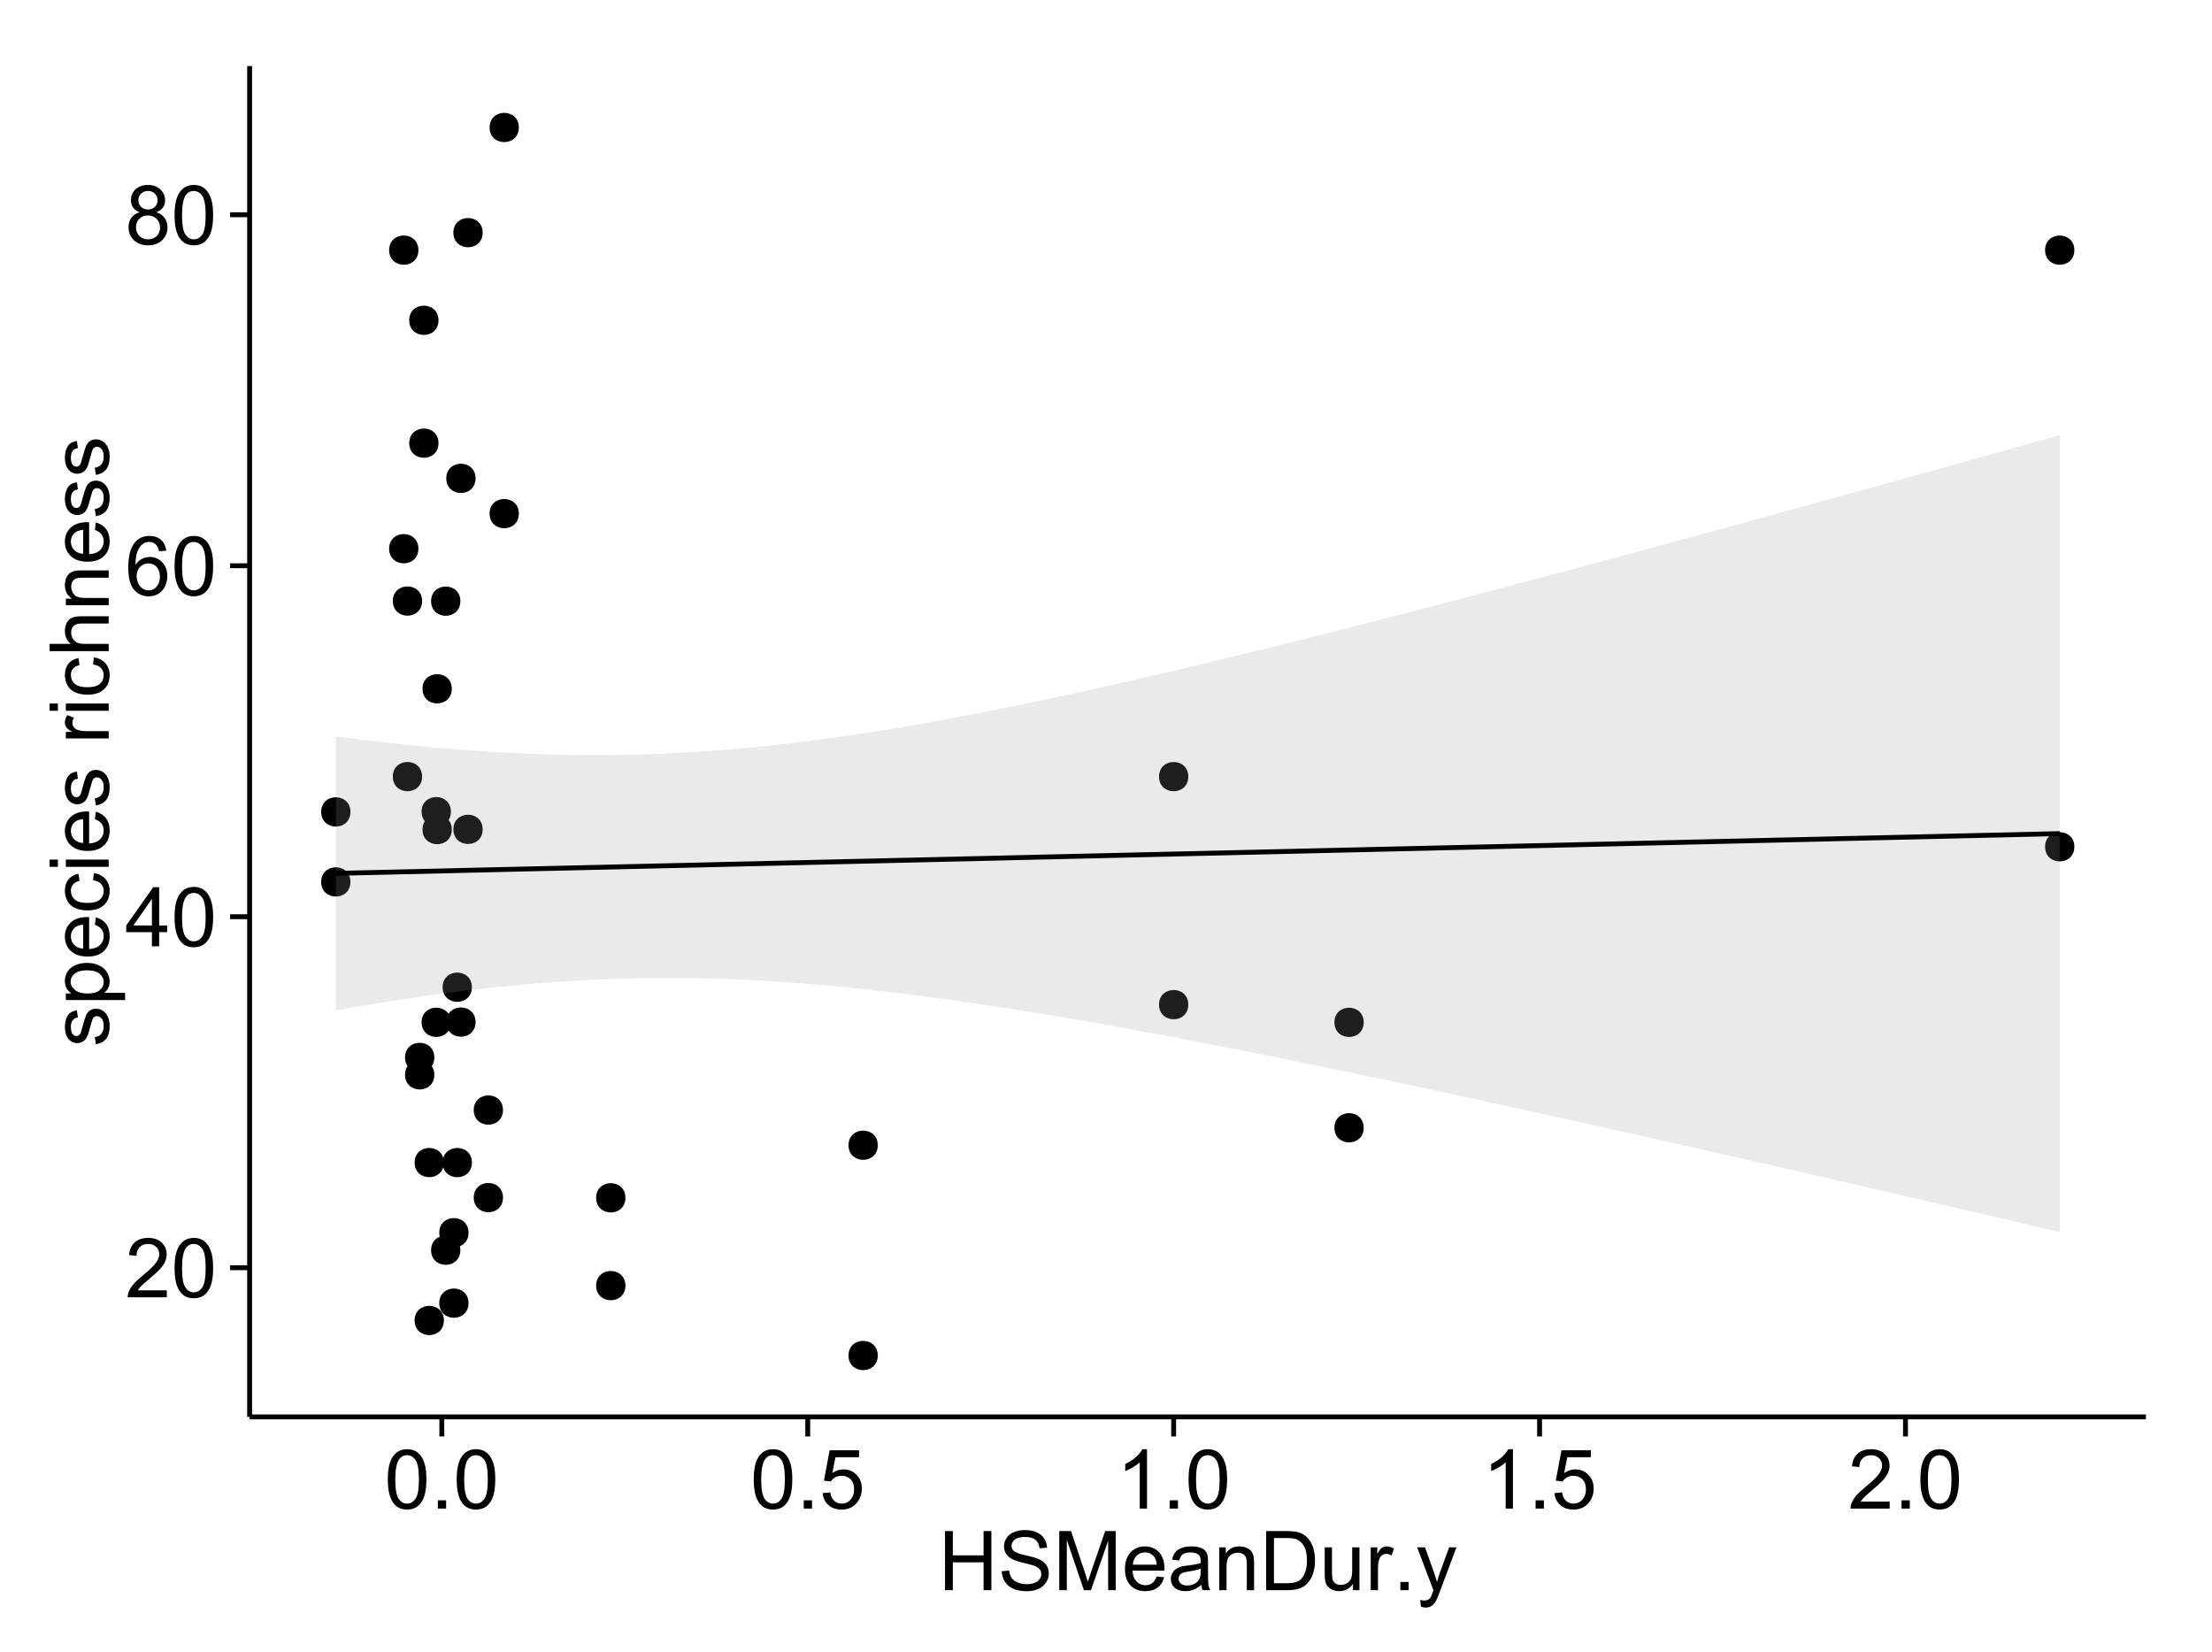 <?xml version="1.0" encoding="UTF-8"?>
<svg xmlns="http://www.w3.org/2000/svg" xmlns:xlink="http://www.w3.org/1999/xlink" width="482pt" height="360pt" viewBox="0 0 482 360" version="1.1">
<defs>
<g>
<symbol overflow="visible" id="glyph0-0">
<path style="stroke:none;" d="M 9.062 -1.52 L 9.062 0 L 0.547 0 C 0.531 -0.379 0.594 -0.742 0.73 -1.098 C 0.945 -1.676 1.293 -2.25 1.77 -2.812 C 2.246 -3.375 2.934 -4.023 3.84 -4.766 C 5.238 -5.906 6.188 -6.816 6.68 -7.492 C 7.172 -8.16 7.418 -8.793 7.418 -9.395 C 7.418 -10.02 7.191 -10.551 6.746 -10.98 C 6.293 -11.41 5.711 -11.625 4.992 -11.629 C 4.23 -11.625 3.621 -11.395 3.164 -10.941 C 2.703 -10.48 2.469 -9.848 2.469 -9.043 L 0.844 -9.211 C 0.953 -10.422 1.371 -11.344 2.102 -11.984 C 2.824 -12.617 3.801 -12.938 5.027 -12.938 C 6.262 -12.938 7.238 -12.594 7.961 -11.91 C 8.68 -11.223 9.039 -10.371 9.043 -9.359 C 9.039 -8.84 8.934 -8.336 8.727 -7.84 C 8.512 -7.34 8.164 -6.812 7.676 -6.266 C 7.188 -5.711 6.375 -4.957 5.238 -4 C 4.285 -3.199 3.676 -2.66 3.41 -2.379 C 3.141 -2.094 2.918 -1.805 2.742 -1.52 Z M 9.062 -1.52 "/>
</symbol>
<symbol overflow="visible" id="glyph0-1">
<path style="stroke:none;" d="M 0.746 -6.355 C 0.742 -7.875 0.898 -9.102 1.215 -10.031 C 1.527 -10.961 1.996 -11.676 2.613 -12.18 C 3.23 -12.684 4.008 -12.938 4.949 -12.938 C 5.637 -12.938 6.242 -12.797 6.766 -12.52 C 7.285 -12.238 7.715 -11.836 8.059 -11.316 C 8.395 -10.789 8.664 -10.152 8.859 -9.398 C 9.051 -8.645 9.145 -7.629 9.148 -6.355 C 9.145 -4.84 8.992 -3.617 8.684 -2.691 C 8.371 -1.762 7.906 -1.047 7.289 -0.539 C 6.672 -0.035 5.891 0.215 4.949 0.219 C 3.703 0.215 2.727 -0.227 2.023 -1.117 C 1.168 -2.188 0.742 -3.934 0.746 -6.355 Z M 2.375 -6.355 C 2.371 -4.234 2.621 -2.824 3.117 -2.129 C 3.609 -1.426 4.219 -1.078 4.949 -1.082 C 5.672 -1.078 6.281 -1.43 6.781 -2.137 C 7.273 -2.836 7.523 -4.242 7.523 -6.355 C 7.523 -8.473 7.273 -9.883 6.781 -10.582 C 6.281 -11.277 5.664 -11.625 4.93 -11.629 C 4.199 -11.625 3.621 -11.316 3.191 -10.703 C 2.645 -9.918 2.371 -8.469 2.375 -6.355 Z M 2.375 -6.355 "/>
</symbol>
<symbol overflow="visible" id="glyph0-2">
<path style="stroke:none;" d="M 5.82 0 L 5.82 -3.086 L 0.227 -3.086 L 0.227 -4.535 L 6.109 -12.883 L 7.398 -12.883 L 7.398 -4.535 L 9.141 -4.535 L 9.141 -3.086 L 7.398 -3.086 L 7.398 0 Z M 5.82 -4.535 L 5.82 -10.344 L 1.785 -4.535 Z M 5.82 -4.535 "/>
</symbol>
<symbol overflow="visible" id="glyph0-3">
<path style="stroke:none;" d="M 8.957 -9.73 L 7.383 -9.605 C 7.242 -10.223 7.043 -10.676 6.785 -10.961 C 6.355 -11.41 5.828 -11.637 5.203 -11.637 C 4.695 -11.637 4.25 -11.496 3.875 -11.215 C 3.375 -10.852 2.984 -10.32 2.695 -9.625 C 2.406 -8.926 2.258 -7.934 2.25 -6.645 C 2.629 -7.223 3.094 -7.652 3.645 -7.938 C 4.195 -8.215 4.773 -8.355 5.379 -8.359 C 6.434 -8.355 7.328 -7.969 8.07 -7.195 C 8.809 -6.418 9.18 -5.414 9.184 -4.184 C 9.18 -3.371 9.008 -2.617 8.66 -1.926 C 8.312 -1.23 7.832 -0.699 7.227 -0.332 C 6.613 0.035 5.922 0.215 5.148 0.219 C 3.828 0.215 2.754 -0.266 1.922 -1.234 C 1.09 -2.199 0.672 -3.797 0.676 -6.031 C 0.672 -8.516 1.133 -10.328 2.055 -11.461 C 2.855 -12.445 3.938 -12.938 5.301 -12.938 C 6.312 -12.938 7.141 -12.652 7.789 -12.086 C 8.434 -11.516 8.824 -10.73 8.957 -9.73 Z M 2.496 -4.176 C 2.496 -3.629 2.609 -3.105 2.844 -2.609 C 3.07 -2.109 3.395 -1.73 3.812 -1.473 C 4.227 -1.207 4.664 -1.078 5.125 -1.082 C 5.789 -1.078 6.363 -1.348 6.844 -1.891 C 7.324 -2.426 7.562 -3.156 7.566 -4.086 C 7.562 -4.973 7.328 -5.676 6.855 -6.191 C 6.379 -6.703 5.781 -6.961 5.062 -6.961 C 4.348 -6.961 3.738 -6.703 3.242 -6.191 C 2.742 -5.676 2.496 -5.004 2.496 -4.176 Z M 2.496 -4.176 "/>
</symbol>
<symbol overflow="visible" id="glyph0-4">
<path style="stroke:none;" d="M 3.18 -6.988 C 2.52 -7.227 2.035 -7.57 1.723 -8.016 C 1.406 -8.461 1.246 -8.992 1.25 -9.617 C 1.246 -10.551 1.582 -11.34 2.258 -11.98 C 2.93 -12.617 3.828 -12.938 4.949 -12.938 C 6.07 -12.938 6.977 -12.609 7.664 -11.957 C 8.348 -11.301 8.688 -10.504 8.691 -9.57 C 8.688 -8.969 8.531 -8.449 8.219 -8.012 C 7.902 -7.566 7.426 -7.227 6.793 -6.988 C 7.582 -6.727 8.184 -6.309 8.598 -5.738 C 9.008 -5.16 9.215 -4.477 9.219 -3.684 C 9.215 -2.578 8.828 -1.652 8.051 -0.906 C 7.27 -0.156 6.242 0.215 4.977 0.219 C 3.699 0.215 2.676 -0.156 1.898 -0.91 C 1.117 -1.66 0.727 -2.602 0.73 -3.727 C 0.727 -4.562 0.938 -5.262 1.367 -5.832 C 1.789 -6.395 2.395 -6.781 3.18 -6.988 Z M 2.867 -9.668 C 2.863 -9.059 3.059 -8.559 3.453 -8.172 C 3.844 -7.785 4.355 -7.594 4.984 -7.594 C 5.59 -7.594 6.09 -7.785 6.48 -8.168 C 6.871 -8.551 7.066 -9.02 7.066 -9.578 C 7.066 -10.156 6.863 -10.645 6.465 -11.043 C 6.059 -11.438 5.559 -11.637 4.965 -11.637 C 4.359 -11.637 3.859 -11.441 3.465 -11.055 C 3.062 -10.668 2.863 -10.207 2.867 -9.668 Z M 2.355 -3.719 C 2.355 -3.262 2.461 -2.824 2.676 -2.406 C 2.887 -1.98 3.203 -1.652 3.629 -1.426 C 4.047 -1.191 4.504 -1.078 4.992 -1.082 C 5.746 -1.078 6.367 -1.32 6.863 -1.809 C 7.352 -2.293 7.598 -2.91 7.602 -3.664 C 7.598 -4.422 7.344 -5.055 6.84 -5.555 C 6.332 -6.051 5.699 -6.297 4.938 -6.301 C 4.191 -6.297 3.574 -6.051 3.09 -5.562 C 2.598 -5.066 2.355 -4.453 2.355 -3.719 Z M 2.355 -3.719 "/>
</symbol>
<symbol overflow="visible" id="glyph0-5">
<path style="stroke:none;" d="M 1.633 0 L 1.633 -1.801 L 3.438 -1.801 L 3.438 0 Z M 1.633 0 "/>
</symbol>
<symbol overflow="visible" id="glyph0-6">
<path style="stroke:none;" d="M 0.746 -3.375 L 2.406 -3.516 C 2.527 -2.707 2.812 -2.098 3.266 -1.691 C 3.711 -1.281 4.254 -1.078 4.887 -1.082 C 5.648 -1.078 6.293 -1.363 6.82 -1.941 C 7.344 -2.512 7.605 -3.273 7.609 -4.227 C 7.605 -5.125 7.352 -5.84 6.848 -6.363 C 6.34 -6.883 5.676 -7.141 4.859 -7.145 C 4.344 -7.141 3.887 -7.027 3.48 -6.797 C 3.07 -6.566 2.746 -6.266 2.516 -5.898 L 1.027 -6.09 L 2.277 -12.711 L 8.684 -12.711 L 8.684 -11.195 L 3.543 -11.195 L 2.848 -7.734 C 3.621 -8.273 4.43 -8.543 5.281 -8.543 C 6.402 -8.543 7.352 -8.152 8.129 -7.371 C 8.898 -6.59 9.285 -5.586 9.289 -4.367 C 9.285 -3.195 8.945 -2.188 8.27 -1.344 C 7.441 -0.301 6.316 0.215 4.887 0.219 C 3.715 0.215 2.758 -0.109 2.016 -0.766 C 1.273 -1.418 0.848 -2.289 0.746 -3.375 Z M 0.746 -3.375 "/>
</symbol>
<symbol overflow="visible" id="glyph0-7">
<path style="stroke:none;" d="M 6.707 0 L 5.125 0 L 5.125 -10.082 C 4.742 -9.715 4.242 -9.352 3.625 -8.988 C 3.004 -8.625 2.449 -8.352 1.961 -8.172 L 1.961 -9.703 C 2.844 -10.117 3.617 -10.621 4.281 -11.215 C 4.941 -11.805 5.41 -12.379 5.688 -12.938 L 6.707 -12.938 Z M 6.707 0 "/>
</symbol>
<symbol overflow="visible" id="glyph0-8">
<path style="stroke:none;" d="M 1.441 0 L 1.441 -12.883 L 3.148 -12.883 L 3.148 -7.594 L 9.844 -7.594 L 9.844 -12.883 L 11.547 -12.883 L 11.547 0 L 9.844 0 L 9.844 -6.074 L 3.148 -6.074 L 3.148 0 Z M 1.441 0 "/>
</symbol>
<symbol overflow="visible" id="glyph0-9">
<path style="stroke:none;" d="M 0.809 -4.141 L 2.418 -4.281 C 2.492 -3.633 2.668 -3.102 2.949 -2.691 C 3.223 -2.277 3.656 -1.945 4.246 -1.691 C 4.828 -1.434 5.488 -1.305 6.223 -1.309 C 6.871 -1.305 7.445 -1.402 7.945 -1.598 C 8.441 -1.789 8.809 -2.055 9.055 -2.395 C 9.297 -2.727 9.422 -3.094 9.422 -3.5 C 9.422 -3.898 9.305 -4.25 9.07 -4.555 C 8.836 -4.852 8.449 -5.105 7.91 -5.316 C 7.562 -5.449 6.797 -5.66 5.613 -5.945 C 4.43 -6.227 3.602 -6.496 3.129 -6.75 C 2.512 -7.07 2.051 -7.469 1.754 -7.949 C 1.449 -8.422 1.301 -8.957 1.301 -9.555 C 1.301 -10.203 1.484 -10.812 1.852 -11.379 C 2.219 -11.941 2.758 -12.367 3.469 -12.664 C 4.18 -12.953 4.969 -13.102 5.836 -13.105 C 6.789 -13.102 7.629 -12.945 8.363 -12.641 C 9.09 -12.328 9.652 -11.879 10.043 -11.285 C 10.434 -10.688 10.645 -10.008 10.68 -9.254 L 9.043 -9.133 C 8.953 -9.941 8.656 -10.555 8.152 -10.977 C 7.641 -11.391 6.895 -11.602 5.906 -11.602 C 4.875 -11.602 4.121 -11.41 3.652 -11.035 C 3.176 -10.652 2.941 -10.199 2.945 -9.668 C 2.941 -9.203 3.109 -8.82 3.445 -8.523 C 3.773 -8.223 4.629 -7.918 6.016 -7.605 C 7.398 -7.293 8.348 -7.02 8.867 -6.785 C 9.613 -6.438 10.168 -5.996 10.527 -5.469 C 10.883 -4.938 11.062 -4.328 11.066 -3.641 C 11.062 -2.949 10.867 -2.305 10.477 -1.699 C 10.082 -1.09 9.516 -0.617 8.781 -0.285 C 8.043 0.051 7.215 0.215 6.301 0.219 C 5.133 0.215 4.156 0.051 3.371 -0.289 C 2.578 -0.625 1.961 -1.137 1.516 -1.824 C 1.066 -2.504 0.832 -3.277 0.809 -4.141 Z M 0.809 -4.141 "/>
</symbol>
<symbol overflow="visible" id="glyph0-10">
<path style="stroke:none;" d="M 1.336 0 L 1.336 -12.883 L 3.902 -12.883 L 6.953 -3.762 C 7.23 -2.91 7.434 -2.273 7.566 -1.855 C 7.711 -2.32 7.941 -3.008 8.254 -3.922 L 11.336 -12.883 L 13.633 -12.883 L 13.633 0 L 11.988 0 L 11.988 -10.785 L 8.242 0 L 6.707 0 L 2.98 -10.969 L 2.98 0 Z M 1.336 0 "/>
</symbol>
<symbol overflow="visible" id="glyph0-11">
<path style="stroke:none;" d="M 7.578 -3.008 L 9.211 -2.805 C 8.953 -1.848 8.473 -1.105 7.777 -0.578 C 7.078 -0.051 6.188 0.211 5.105 0.211 C 3.738 0.211 2.656 -0.207 1.859 -1.051 C 1.055 -1.887 0.656 -3.066 0.66 -4.586 C 0.656 -6.156 1.059 -7.375 1.871 -8.246 C 2.676 -9.109 3.727 -9.543 5.02 -9.547 C 6.266 -9.543 7.285 -9.117 8.078 -8.27 C 8.867 -7.418 9.262 -6.223 9.266 -4.684 C 9.262 -4.586 9.258 -4.445 9.254 -4.262 L 2.293 -4.262 C 2.348 -3.234 2.641 -2.449 3.164 -1.906 C 3.684 -1.359 4.332 -1.09 5.117 -1.09 C 5.691 -1.09 6.188 -1.242 6.598 -1.547 C 7.008 -1.852 7.332 -2.336 7.578 -3.008 Z M 2.383 -5.562 L 7.594 -5.562 C 7.523 -6.344 7.324 -6.934 6.996 -7.328 C 6.492 -7.934 5.836 -8.238 5.035 -8.242 C 4.305 -8.238 3.695 -7.996 3.203 -7.512 C 2.707 -7.027 2.434 -6.375 2.383 -5.562 Z M 2.383 -5.562 "/>
</symbol>
<symbol overflow="visible" id="glyph0-12">
<path style="stroke:none;" d="M 7.277 -1.152 C 6.691 -0.652 6.125 -0.301 5.586 -0.098 C 5.039 0.109 4.457 0.211 3.84 0.211 C 2.812 0.211 2.027 -0.039 1.477 -0.539 C 0.922 -1.039 0.645 -1.68 0.648 -2.461 C 0.645 -2.918 0.75 -3.336 0.961 -3.715 C 1.168 -4.09 1.438 -4.391 1.777 -4.621 C 2.113 -4.848 2.496 -5.02 2.918 -5.141 C 3.227 -5.219 3.695 -5.301 4.324 -5.379 C 5.602 -5.531 6.539 -5.711 7.145 -5.922 C 7.148 -6.137 7.152 -6.273 7.156 -6.336 C 7.152 -6.977 7.004 -7.434 6.707 -7.699 C 6.301 -8.055 5.699 -8.23 4.906 -8.234 C 4.156 -8.23 3.609 -8.102 3.258 -7.844 C 2.902 -7.582 2.637 -7.121 2.469 -6.461 L 0.922 -6.672 C 1.059 -7.332 1.293 -7.867 1.617 -8.273 C 1.938 -8.68 2.402 -8.992 3.016 -9.215 C 3.621 -9.434 4.328 -9.543 5.133 -9.547 C 5.93 -9.543 6.574 -9.449 7.074 -9.266 C 7.566 -9.074 7.934 -8.84 8.172 -8.555 C 8.402 -8.27 8.566 -7.91 8.664 -7.48 C 8.715 -7.207 8.742 -6.719 8.746 -6.02 L 8.746 -3.91 C 8.742 -2.434 8.773 -1.504 8.844 -1.117 C 8.906 -0.727 9.043 -0.355 9.246 0 L 7.594 0 C 7.43 -0.328 7.324 -0.711 7.277 -1.152 Z M 7.145 -4.684 C 6.566 -4.445 5.707 -4.246 4.562 -4.086 C 3.91 -3.988 3.449 -3.883 3.18 -3.77 C 2.91 -3.648 2.703 -3.477 2.555 -3.254 C 2.406 -3.027 2.332 -2.777 2.336 -2.504 C 2.332 -2.078 2.492 -1.727 2.816 -1.449 C 3.133 -1.164 3.602 -1.023 4.219 -1.027 C 4.828 -1.023 5.367 -1.156 5.844 -1.426 C 6.312 -1.691 6.664 -2.059 6.891 -2.523 C 7.059 -2.879 7.141 -3.406 7.145 -4.105 Z M 7.145 -4.684 "/>
</symbol>
<symbol overflow="visible" id="glyph0-13">
<path style="stroke:none;" d="M 1.188 0 L 1.188 -9.336 L 2.609 -9.336 L 2.609 -8.008 C 3.293 -9.031 4.285 -9.543 5.582 -9.547 C 6.141 -9.543 6.656 -9.441 7.133 -9.242 C 7.602 -9.035 7.957 -8.77 8.191 -8.445 C 8.426 -8.113 8.59 -7.727 8.684 -7.277 C 8.742 -6.98 8.77 -6.465 8.773 -5.738 L 8.773 0 L 7.188 0 L 7.188 -5.68 C 7.184 -6.32 7.121 -6.801 7.004 -7.121 C 6.879 -7.438 6.66 -7.695 6.348 -7.887 C 6.031 -8.074 5.664 -8.168 5.246 -8.172 C 4.566 -8.168 3.984 -7.953 3.5 -7.531 C 3.008 -7.102 2.766 -6.293 2.77 -5.098 L 2.77 0 Z M 1.188 0 "/>
</symbol>
<symbol overflow="visible" id="glyph0-14">
<path style="stroke:none;" d="M 1.391 0 L 1.391 -12.883 L 5.828 -12.883 C 6.824 -12.879 7.59 -12.816 8.121 -12.699 C 8.855 -12.527 9.484 -12.223 10.012 -11.777 C 10.688 -11.199 11.195 -10.465 11.535 -9.574 C 11.867 -8.68 12.035 -7.656 12.039 -6.512 C 12.035 -5.531 11.922 -4.664 11.695 -3.91 C 11.469 -3.152 11.176 -2.527 10.816 -2.035 C 10.457 -1.535 10.066 -1.145 9.645 -0.863 C 9.219 -0.574 8.703 -0.359 8.105 -0.219 C 7.504 -0.07 6.816 0 6.039 0 Z M 3.094 -1.52 L 5.844 -1.52 C 6.688 -1.516 7.355 -1.598 7.844 -1.758 C 8.324 -1.914 8.711 -2.137 9 -2.426 C 9.402 -2.828 9.715 -3.371 9.941 -4.055 C 10.164 -4.734 10.277 -5.562 10.281 -6.539 C 10.277 -7.887 10.055 -8.922 9.617 -9.645 C 9.172 -10.367 8.637 -10.852 8.008 -11.102 C 7.547 -11.273 6.812 -11.359 5.801 -11.363 L 3.094 -11.363 Z M 3.094 -1.52 "/>
</symbol>
<symbol overflow="visible" id="glyph0-15">
<path style="stroke:none;" d="M 7.305 0 L 7.305 -1.371 C 6.574 -0.316 5.586 0.211 4.344 0.211 C 3.789 0.211 3.273 0.105 2.797 -0.105 C 2.316 -0.316 1.965 -0.578 1.734 -0.898 C 1.504 -1.215 1.34 -1.609 1.25 -2.074 C 1.18 -2.383 1.148 -2.875 1.152 -3.551 L 1.152 -9.336 L 2.734 -9.336 L 2.734 -4.156 C 2.73 -3.328 2.762 -2.773 2.828 -2.488 C 2.926 -2.07 3.137 -1.742 3.461 -1.508 C 3.781 -1.266 4.18 -1.148 4.656 -1.152 C 5.129 -1.148 5.574 -1.27 5.992 -1.516 C 6.406 -1.758 6.699 -2.09 6.875 -2.508 C 7.047 -2.926 7.137 -3.531 7.137 -4.332 L 7.137 -9.336 L 8.719 -9.336 L 8.719 0 Z M 7.305 0 "/>
</symbol>
<symbol overflow="visible" id="glyph0-16">
<path style="stroke:none;" d="M 1.168 0 L 1.168 -9.336 L 2.594 -9.336 L 2.594 -7.918 C 2.953 -8.578 3.289 -9.016 3.598 -9.23 C 3.906 -9.438 4.242 -9.543 4.613 -9.547 C 5.145 -9.543 5.688 -9.375 6.242 -9.035 L 5.695 -7.566 C 5.309 -7.793 4.922 -7.91 4.535 -7.91 C 4.188 -7.91 3.875 -7.805 3.602 -7.598 C 3.324 -7.387 3.129 -7.098 3.016 -6.734 C 2.836 -6.168 2.746 -5.555 2.75 -4.887 L 2.75 0 Z M 1.168 0 "/>
</symbol>
<symbol overflow="visible" id="glyph0-17">
<path style="stroke:none;" d="M 1.117 3.594 L 0.941 2.109 C 1.285 2.203 1.586 2.25 1.844 2.25 C 2.195 2.25 2.477 2.191 2.691 2.074 C 2.898 1.957 3.07 1.793 3.207 1.582 C 3.305 1.422 3.469 1.027 3.691 0.406 C 3.719 0.312 3.766 0.184 3.832 0.016 L 0.289 -9.336 L 1.996 -9.336 L 3.938 -3.93 C 4.188 -3.238 4.41 -2.516 4.613 -1.766 C 4.793 -2.488 5.012 -3.199 5.266 -3.895 L 7.258 -9.336 L 8.844 -9.336 L 5.289 0.156 C 4.906 1.18 4.609 1.887 4.402 2.277 C 4.117 2.797 3.797 3.18 3.434 3.422 C 3.07 3.664 2.637 3.785 2.137 3.789 C 1.828 3.785 1.488 3.719 1.117 3.594 Z M 1.117 3.594 "/>
</symbol>
<symbol overflow="visible" id="glyph1-0">
<path style="stroke:none;" d="M -2.785 -0.555 L -3.031 -2.117 C -2.402 -2.203 -1.922 -2.449 -1.59 -2.852 C -1.254 -3.25 -1.09 -3.812 -1.09 -4.535 C -1.09 -5.262 -1.234 -5.801 -1.531 -6.152 C -1.824 -6.504 -2.172 -6.68 -2.574 -6.68 C -2.926 -6.68 -3.207 -6.523 -3.418 -6.215 C -3.555 -5.996 -3.734 -5.457 -3.953 -4.598 C -4.246 -3.434 -4.5 -2.629 -4.715 -2.184 C -4.926 -1.734 -5.223 -1.395 -5.602 -1.164 C -5.98 -0.93 -6.398 -0.812 -6.855 -0.816 C -7.27 -0.812 -7.652 -0.91 -8.012 -1.102 C -8.363 -1.293 -8.66 -1.551 -8.895 -1.883 C -9.074 -2.125 -9.227 -2.461 -9.355 -2.887 C -9.48 -3.309 -9.543 -3.766 -9.547 -4.254 C -9.543 -4.984 -9.438 -5.625 -9.23 -6.184 C -9.016 -6.734 -8.73 -7.145 -8.371 -7.41 C -8.008 -7.672 -7.527 -7.852 -6.926 -7.953 L -6.715 -6.406 C -7.195 -6.332 -7.57 -6.129 -7.84 -5.797 C -8.105 -5.457 -8.238 -4.98 -8.242 -4.367 C -8.238 -3.637 -8.117 -3.121 -7.883 -2.812 C -7.641 -2.5 -7.359 -2.344 -7.039 -2.348 C -6.832 -2.344 -6.648 -2.406 -6.484 -2.539 C -6.312 -2.664 -6.172 -2.867 -6.062 -3.148 C -6.004 -3.301 -5.871 -3.766 -5.66 -4.543 C -5.359 -5.66 -5.113 -6.441 -4.926 -6.887 C -4.734 -7.324 -4.457 -7.672 -4.094 -7.926 C -3.73 -8.176 -3.281 -8.301 -2.742 -8.305 C -2.211 -8.301 -1.711 -8.148 -1.25 -7.844 C -0.781 -7.535 -0.422 -7.09 -0.172 -6.512 C 0.086 -5.926 0.211 -5.27 0.211 -4.543 C 0.211 -3.328 -0.039 -2.406 -0.543 -1.77 C -1.047 -1.133 -1.793 -0.727 -2.785 -0.555 Z M -2.785 -0.555 "/>
</symbol>
<symbol overflow="visible" id="glyph1-1">
<path style="stroke:none;" d="M 3.578 -1.188 L -9.336 -1.188 L -9.336 -2.629 L -8.121 -2.629 C -8.594 -2.965 -8.949 -3.348 -9.188 -3.777 C -9.426 -4.203 -9.543 -4.723 -9.547 -5.336 C -9.543 -6.129 -9.34 -6.832 -8.93 -7.445 C -8.516 -8.051 -7.934 -8.512 -7.191 -8.824 C -6.441 -9.133 -5.625 -9.285 -4.738 -9.289 C -3.781 -9.285 -2.922 -9.113 -2.156 -8.773 C -1.391 -8.43 -0.805 -7.934 -0.398 -7.281 C 0.008 -6.625 0.211 -5.938 0.211 -5.219 C 0.211 -4.691 0.102 -4.219 -0.121 -3.801 C -0.344 -3.379 -0.625 -3.035 -0.965 -2.77 L 3.578 -2.77 Z M -4.613 -2.621 C -3.41 -2.613 -2.523 -2.855 -1.949 -3.348 C -1.375 -3.832 -1.09 -4.422 -1.09 -5.117 C -1.09 -5.816 -1.387 -6.418 -1.98 -6.922 C -2.574 -7.418 -3.496 -7.668 -4.746 -7.672 C -5.934 -7.668 -6.824 -7.426 -7.418 -6.938 C -8.008 -6.449 -8.301 -5.863 -8.305 -5.188 C -8.301 -4.508 -7.988 -3.914 -7.359 -3.398 C -6.727 -2.879 -5.809 -2.617 -4.613 -2.621 Z M -4.613 -2.621 "/>
</symbol>
<symbol overflow="visible" id="glyph1-2">
<path style="stroke:none;" d="M -3.004 -7.578 L -2.805 -9.211 C -1.848 -8.953 -1.105 -8.473 -0.578 -7.777 C -0.051 -7.078 0.211 -6.188 0.211 -5.105 C 0.211 -3.738 -0.207 -2.656 -1.051 -1.859 C -1.887 -1.055 -3.066 -0.656 -4.586 -0.66 C -6.156 -0.656 -7.375 -1.059 -8.246 -1.871 C -9.109 -2.676 -9.543 -3.727 -9.547 -5.02 C -9.543 -6.266 -9.117 -7.285 -8.27 -8.078 C -7.418 -8.867 -6.223 -9.262 -4.684 -9.266 C -4.586 -9.262 -4.445 -9.258 -4.262 -9.254 L -4.262 -2.293 C -3.234 -2.348 -2.449 -2.641 -1.906 -3.164 C -1.359 -3.684 -1.09 -4.332 -1.09 -5.117 C -1.09 -5.691 -1.242 -6.188 -1.547 -6.598 C -1.852 -7.008 -2.336 -7.332 -3.004 -7.578 Z M -5.562 -2.383 L -5.562 -7.594 C -6.344 -7.523 -6.934 -7.324 -7.328 -6.996 C -7.934 -6.492 -8.238 -5.836 -8.242 -5.035 C -8.238 -4.305 -7.996 -3.695 -7.512 -3.203 C -7.027 -2.707 -6.375 -2.434 -5.562 -2.383 Z M -5.562 -2.383 "/>
</symbol>
<symbol overflow="visible" id="glyph1-3">
<path style="stroke:none;" d="M -3.418 -7.277 L -3.215 -8.832 C -2.141 -8.66 -1.301 -8.227 -0.699 -7.527 C -0.09 -6.824 0.211 -5.965 0.211 -4.949 C 0.211 -3.668 -0.203 -2.641 -1.039 -1.867 C -1.871 -1.09 -3.07 -0.703 -4.633 -0.703 C -5.637 -0.703 -6.52 -0.867 -7.277 -1.203 C -8.031 -1.535 -8.598 -2.047 -8.977 -2.73 C -9.355 -3.41 -9.543 -4.152 -9.547 -4.957 C -9.543 -5.969 -9.289 -6.797 -8.777 -7.441 C -8.262 -8.086 -7.531 -8.5 -6.59 -8.684 L -6.355 -7.145 C -6.98 -6.996 -7.453 -6.738 -7.77 -6.367 C -8.082 -5.992 -8.238 -5.543 -8.242 -5.02 C -8.238 -4.219 -7.953 -3.57 -7.387 -3.074 C -6.812 -2.574 -5.91 -2.324 -4.676 -2.328 C -3.422 -2.324 -2.508 -2.566 -1.941 -3.047 C -1.371 -3.527 -1.09 -4.152 -1.09 -4.93 C -1.09 -5.547 -1.277 -6.066 -1.66 -6.484 C -2.035 -6.898 -2.621 -7.164 -3.418 -7.277 Z M -3.418 -7.277 "/>
</symbol>
<symbol overflow="visible" id="glyph1-4">
<path style="stroke:none;" d="M -11.066 -1.195 L -12.883 -1.195 L -12.883 -2.777 L -11.066 -2.777 Z M 0 -1.195 L -9.336 -1.195 L -9.336 -2.777 L 0 -2.777 Z M 0 -1.195 "/>
</symbol>
<symbol overflow="visible" id="glyph1-5">
<path style="stroke:none;" d=""/>
</symbol>
<symbol overflow="visible" id="glyph1-6">
<path style="stroke:none;" d="M 0 -1.168 L -9.336 -1.168 L -9.336 -2.594 L -7.918 -2.594 C -8.578 -2.953 -9.016 -3.289 -9.23 -3.598 C -9.438 -3.906 -9.543 -4.242 -9.547 -4.613 C -9.543 -5.145 -9.375 -5.688 -9.035 -6.242 L -7.566 -5.695 C -7.793 -5.309 -7.91 -4.922 -7.91 -4.535 C -7.91 -4.188 -7.805 -3.875 -7.598 -3.602 C -7.387 -3.324 -7.098 -3.129 -6.734 -3.016 C -6.168 -2.836 -5.555 -2.746 -4.887 -2.75 L 0 -2.75 Z M 0 -1.168 "/>
</symbol>
<symbol overflow="visible" id="glyph1-7">
<path style="stroke:none;" d="M 0 -1.188 L -12.883 -1.188 L -12.883 -2.77 L -8.262 -2.77 C -9.117 -3.504 -9.543 -4.434 -9.547 -5.562 C -9.543 -6.25 -9.406 -6.852 -9.137 -7.363 C -8.859 -7.871 -8.484 -8.234 -8.004 -8.457 C -7.523 -8.676 -6.824 -8.789 -5.914 -8.789 L 0 -8.789 L 0 -7.207 L -5.914 -7.207 C -6.703 -7.207 -7.281 -7.035 -7.641 -6.691 C -8 -6.348 -8.18 -5.863 -8.184 -5.238 C -8.18 -4.77 -8.059 -4.328 -7.816 -3.914 C -7.574 -3.5 -7.242 -3.203 -6.828 -3.031 C -6.406 -2.852 -5.832 -2.766 -5.105 -2.77 L 0 -2.77 Z M 0 -1.188 "/>
</symbol>
<symbol overflow="visible" id="glyph1-8">
<path style="stroke:none;" d="M 0 -1.188 L -9.336 -1.188 L -9.336 -2.609 L -8.008 -2.609 C -9.031 -3.293 -9.543 -4.285 -9.547 -5.582 C -9.543 -6.141 -9.441 -6.656 -9.242 -7.133 C -9.035 -7.602 -8.77 -7.957 -8.445 -8.191 C -8.113 -8.426 -7.727 -8.59 -7.277 -8.684 C -6.98 -8.742 -6.465 -8.77 -5.738 -8.773 L 0 -8.773 L 0 -7.188 L -5.68 -7.188 C -6.32 -7.184 -6.801 -7.121 -7.121 -7.004 C -7.438 -6.879 -7.695 -6.66 -7.887 -6.348 C -8.074 -6.031 -8.168 -5.664 -8.172 -5.246 C -8.168 -4.57 -7.953 -3.992 -7.531 -3.504 C -7.102 -3.012 -6.293 -2.766 -5.098 -2.77 L 0 -2.77 Z M 0 -1.188 "/>
</symbol>
</g>
<clipPath id="clip1">
  <path d="M 54.395 14.398 L 468.602 14.398 L 468.602 309.734 L 54.395 309.734 Z M 54.395 14.398 "/>
</clipPath>
</defs>
<g id="surface1036">
<rect x="0" y="0" width="482" height="360" style="fill:rgb(100%,100%,100%);fill-opacity:1;stroke:none;"/>
<rect x="0" y="0" width="482" height="360" style="fill:rgb(100%,100%,100%);fill-opacity:1;stroke:none;"/>
<path style="fill:none;stroke-width:1.063;stroke-linecap:round;stroke-linejoin:round;stroke:rgb(100%,100%,100%);stroke-opacity:1;stroke-miterlimit:10;" d="M 0 360 L 482 360 L 482 0 L 0 0 Z M 0 360 "/>
<g clip-path="url(#clip1)" clip-rule="nonzero">
<path style=" stroke:none;fill-rule:nonzero;fill:rgb(100%,100%,100%);fill-opacity:1;" d="M 54.395 308.734 L 467.602 308.734 L 467.602 14.398 L 54.395 14.398 Z M 54.395 308.734 "/>
<path style=" stroke:none;fill-rule:nonzero;fill:rgb(0%,0%,0%);fill-opacity:1;" d="M 104.109 180.711 C 104.109 183.547 99.855 183.547 99.855 180.711 C 99.855 177.875 104.109 177.875 104.109 180.711 "/>
<path style=" stroke:none;fill-rule:nonzero;fill:rgb(0%,0%,0%);fill-opacity:1;" d="M 257.867 218.902 C 257.867 221.734 253.617 221.734 253.617 218.902 C 253.617 216.066 257.867 216.066 257.867 218.902 "/>
<path style=" stroke:none;fill-rule:nonzero;fill:rgb(0%,0%,0%);fill-opacity:1;" d="M 99.25 272.406 C 99.25 275.242 95 275.242 95 272.406 C 95 269.574 99.25 269.574 99.25 272.406 "/>
<path style=" stroke:none;fill-rule:nonzero;fill:rgb(0%,0%,0%);fill-opacity:1;" d="M 257.867 169.219 C 257.867 172.055 253.617 172.055 253.617 169.219 C 253.617 166.387 257.867 166.387 257.867 169.219 "/>
<path style=" stroke:none;fill-rule:nonzero;fill:rgb(0%,0%,0%);fill-opacity:1;" d="M 90.109 119.559 C 90.109 122.391 85.855 122.391 85.855 119.559 C 85.855 116.723 90.109 116.723 90.109 119.559 "/>
<path style=" stroke:none;fill-rule:nonzero;fill:rgb(0%,0%,0%);fill-opacity:1;" d="M 450.945 184.508 C 450.945 187.344 446.691 187.344 446.691 184.508 C 446.691 181.672 450.945 181.672 450.945 184.508 "/>
<path style=" stroke:none;fill-rule:nonzero;fill:rgb(0%,0%,0%);fill-opacity:1;" d="M 450.945 54.504 C 450.945 57.34 446.691 57.34 446.691 54.504 C 446.691 51.672 450.945 51.672 450.945 54.504 "/>
<path style=" stroke:none;fill-rule:nonzero;fill:rgb(0%,0%,0%);fill-opacity:1;" d="M 102.562 104.23 C 102.562 107.062 98.312 107.062 98.312 104.23 C 98.312 101.395 102.562 101.395 102.562 104.23 "/>
<path style=" stroke:none;fill-rule:nonzero;fill:rgb(0%,0%,0%);fill-opacity:1;" d="M 102.562 222.703 C 102.562 225.535 98.312 225.535 98.312 222.703 C 98.312 219.867 102.562 219.867 102.562 222.703 "/>
<path style=" stroke:none;fill-rule:nonzero;fill:rgb(0%,0%,0%);fill-opacity:1;" d="M 93.578 230.406 C 93.578 233.238 89.324 233.238 89.324 230.406 C 89.324 227.57 93.578 227.57 93.578 230.406 "/>
<path style=" stroke:none;fill-rule:nonzero;fill:rgb(0%,0%,0%);fill-opacity:1;" d="M 90.914 130.961 C 90.914 133.797 86.664 133.797 86.664 130.961 C 86.664 128.125 90.914 128.125 90.914 130.961 "/>
<path style=" stroke:none;fill-rule:nonzero;fill:rgb(0%,0%,0%);fill-opacity:1;" d="M 90.914 169.219 C 90.914 172.055 86.664 172.055 86.664 169.219 C 86.664 166.383 90.914 166.383 90.914 169.219 "/>
<path style=" stroke:none;fill-rule:nonzero;fill:rgb(0%,0%,0%);fill-opacity:1;" d="M 97.383 180.758 C 97.383 183.59 93.133 183.59 93.133 180.758 C 93.133 177.922 97.383 177.922 97.383 180.758 "/>
<path style=" stroke:none;fill-rule:nonzero;fill:rgb(0%,0%,0%);fill-opacity:1;" d="M 94.488 96.562 C 94.488 99.398 90.238 99.398 90.238 96.562 C 90.238 93.73 94.488 93.73 94.488 96.562 "/>
<path style=" stroke:none;fill-rule:nonzero;fill:rgb(0%,0%,0%);fill-opacity:1;" d="M 94.488 69.789 C 94.488 72.625 90.238 72.625 90.238 69.789 C 90.238 66.957 94.488 66.957 94.488 69.789 "/>
<path style=" stroke:none;fill-rule:nonzero;fill:rgb(0%,0%,0%);fill-opacity:1;" d="M 296.09 222.762 C 296.09 225.598 291.836 225.598 291.836 222.762 C 291.836 219.926 296.09 219.926 296.09 222.762 "/>
<path style=" stroke:none;fill-rule:nonzero;fill:rgb(0%,0%,0%);fill-opacity:1;" d="M 296.09 245.734 C 296.09 248.57 291.836 248.57 291.836 245.734 C 291.836 242.898 296.09 242.898 296.09 245.734 "/>
<path style=" stroke:none;fill-rule:nonzero;fill:rgb(0%,0%,0%);fill-opacity:1;" d="M 90.109 54.504 C 90.109 57.336 85.855 57.336 85.855 54.504 C 85.855 51.668 90.109 51.668 90.109 54.504 "/>
<path style=" stroke:none;fill-rule:nonzero;fill:rgb(0%,0%,0%);fill-opacity:1;" d="M 97.383 150.082 C 97.383 152.918 93.133 152.918 93.133 150.082 C 93.133 147.25 97.383 147.25 97.383 150.082 "/>
<path style=" stroke:none;fill-rule:nonzero;fill:rgb(0%,0%,0%);fill-opacity:1;" d="M 93.578 234.195 C 93.578 237.031 89.324 237.031 89.324 234.195 C 89.324 231.363 93.578 231.363 93.578 234.195 "/>
<path style=" stroke:none;fill-rule:nonzero;fill:rgb(0%,0%,0%);fill-opacity:1;" d="M 99.25 130.988 C 99.25 133.824 95 133.824 95 130.988 C 95 128.152 99.25 128.152 99.25 130.988 "/>
<path style=" stroke:none;fill-rule:nonzero;fill:rgb(0%,0%,0%);fill-opacity:1;" d="M 104.109 50.691 C 104.109 53.523 99.855 53.523 99.855 50.691 C 99.855 47.855 104.109 47.855 104.109 50.691 "/>
<path style=" stroke:none;fill-rule:nonzero;fill:rgb(0%,0%,0%);fill-opacity:1;" d="M 190.203 249.531 C 190.203 252.363 185.953 252.363 185.953 249.531 C 185.953 246.695 190.203 246.695 190.203 249.531 "/>
<path style=" stroke:none;fill-rule:nonzero;fill:rgb(0%,0%,0%);fill-opacity:1;" d="M 190.203 295.355 C 190.203 298.191 185.953 298.191 185.953 295.355 C 185.953 292.523 190.203 292.523 190.203 295.355 "/>
<path style=" stroke:none;fill-rule:nonzero;fill:rgb(0%,0%,0%);fill-opacity:1;" d="M 111.996 27.777 C 111.996 30.613 107.746 30.613 107.746 27.777 C 107.746 24.945 111.996 24.945 111.996 27.777 "/>
<path style=" stroke:none;fill-rule:nonzero;fill:rgb(0%,0%,0%);fill-opacity:1;" d="M 111.996 111.914 C 111.996 114.75 107.746 114.75 107.746 111.914 C 107.746 109.078 111.996 109.078 111.996 111.914 "/>
<path style=" stroke:none;fill-rule:nonzero;fill:rgb(0%,0%,0%);fill-opacity:1;" d="M 108.543 241.871 C 108.543 244.703 104.293 244.703 104.293 241.871 C 104.293 239.035 108.543 239.035 108.543 241.871 "/>
<path style=" stroke:none;fill-rule:nonzero;fill:rgb(0%,0%,0%);fill-opacity:1;" d="M 108.543 260.949 C 108.543 263.781 104.293 263.781 104.293 260.949 C 104.293 258.113 108.543 258.113 108.543 260.949 "/>
<path style=" stroke:none;fill-rule:nonzero;fill:rgb(0%,0%,0%);fill-opacity:1;" d="M 101.766 215.105 C 101.766 217.941 97.512 217.941 97.512 215.105 C 97.512 212.273 101.766 212.273 101.766 215.105 "/>
<path style=" stroke:none;fill-rule:nonzero;fill:rgb(0%,0%,0%);fill-opacity:1;" d="M 101.766 253.32 C 101.766 256.156 97.512 256.156 97.512 253.32 C 97.512 250.484 101.766 250.484 101.766 253.32 "/>
<path style=" stroke:none;fill-rule:nonzero;fill:rgb(0%,0%,0%);fill-opacity:1;" d="M 97.188 176.855 C 97.188 179.691 92.934 179.691 92.934 176.855 C 92.934 174.02 97.188 174.02 97.188 176.855 "/>
<path style=" stroke:none;fill-rule:nonzero;fill:rgb(0%,0%,0%);fill-opacity:1;" d="M 97.188 222.75 C 97.188 225.582 92.934 225.582 92.934 222.75 C 92.934 219.914 97.188 219.914 97.188 222.75 "/>
<path style=" stroke:none;fill-rule:nonzero;fill:rgb(0%,0%,0%);fill-opacity:1;" d="M 95.656 253.316 C 95.656 256.152 91.406 256.152 91.406 253.316 C 91.406 250.48 95.656 250.48 95.656 253.316 "/>
<path style=" stroke:none;fill-rule:nonzero;fill:rgb(0%,0%,0%);fill-opacity:1;" d="M 95.656 287.719 C 95.656 290.555 91.406 290.555 91.406 287.719 C 91.406 284.883 95.656 284.883 95.656 287.719 "/>
<path style=" stroke:none;fill-rule:nonzero;fill:rgb(0%,0%,0%);fill-opacity:1;" d="M 75.301 176.906 C 75.301 179.742 71.051 179.742 71.051 176.906 C 71.051 174.074 75.301 174.074 75.301 176.906 "/>
<path style=" stroke:none;fill-rule:nonzero;fill:rgb(0%,0%,0%);fill-opacity:1;" d="M 75.301 192.164 C 75.301 194.996 71.051 194.996 71.051 192.164 C 71.051 189.328 75.301 189.328 75.301 192.164 "/>
<path style=" stroke:none;fill-rule:nonzero;fill:rgb(0%,0%,0%);fill-opacity:1;" d="M 135.219 260.992 C 135.219 263.828 130.965 263.828 130.965 260.992 C 130.965 258.156 135.219 258.156 135.219 260.992 "/>
<path style=" stroke:none;fill-rule:nonzero;fill:rgb(0%,0%,0%);fill-opacity:1;" d="M 135.219 280.129 C 135.219 282.961 130.965 282.961 130.965 280.129 C 130.965 277.293 135.219 277.293 135.219 280.129 "/>
<path style=" stroke:none;fill-rule:nonzero;fill:rgb(0%,0%,0%);fill-opacity:1;" d="M 101.027 268.598 C 101.027 271.434 96.777 271.434 96.777 268.598 C 96.777 265.762 101.027 265.762 101.027 268.598 "/>
<path style=" stroke:none;fill-rule:nonzero;fill:rgb(0%,0%,0%);fill-opacity:1;" d="M 101.027 283.945 C 101.027 286.777 96.777 286.777 96.777 283.945 C 96.777 281.109 101.027 281.109 101.027 283.945 "/>
<path style=" stroke:none;fill-rule:nonzero;fill:rgb(0%,0%,0%);fill-opacity:1;" d="M 105.172 180.711 C 105.172 184.965 98.793 184.965 98.793 180.711 C 98.793 176.461 105.172 176.461 105.172 180.711 "/>
<path style=" stroke:none;fill-rule:nonzero;fill:rgb(0%,0%,0%);fill-opacity:1;" d="M 258.934 218.902 C 258.934 223.152 252.555 223.152 252.555 218.902 C 252.555 214.648 258.934 214.648 258.934 218.902 "/>
<path style=" stroke:none;fill-rule:nonzero;fill:rgb(0%,0%,0%);fill-opacity:1;" d="M 100.312 272.406 C 100.312 276.66 93.938 276.66 93.938 272.406 C 93.938 268.156 100.312 268.156 100.312 272.406 "/>
<path style=" stroke:none;fill-rule:nonzero;fill:rgb(0%,0%,0%);fill-opacity:1;" d="M 258.934 169.219 C 258.934 173.473 252.555 173.473 252.555 169.219 C 252.555 164.969 258.934 164.969 258.934 169.219 "/>
<path style=" stroke:none;fill-rule:nonzero;fill:rgb(0%,0%,0%);fill-opacity:1;" d="M 91.172 119.559 C 91.172 123.809 84.793 123.809 84.793 119.559 C 84.793 115.305 91.172 115.305 91.172 119.559 "/>
<path style=" stroke:none;fill-rule:nonzero;fill:rgb(0%,0%,0%);fill-opacity:1;" d="M 452.008 184.508 C 452.008 188.762 445.629 188.762 445.629 184.508 C 445.629 180.258 452.008 180.258 452.008 184.508 "/>
<path style=" stroke:none;fill-rule:nonzero;fill:rgb(0%,0%,0%);fill-opacity:1;" d="M 452.008 54.504 C 452.008 58.758 445.629 58.758 445.629 54.504 C 445.629 50.254 452.008 50.254 452.008 54.504 "/>
<path style=" stroke:none;fill-rule:nonzero;fill:rgb(0%,0%,0%);fill-opacity:1;" d="M 103.625 104.23 C 103.625 108.48 97.246 108.48 97.246 104.23 C 97.246 99.977 103.625 99.977 103.625 104.23 "/>
<path style=" stroke:none;fill-rule:nonzero;fill:rgb(0%,0%,0%);fill-opacity:1;" d="M 103.625 222.703 C 103.625 226.953 97.246 226.953 97.246 222.703 C 97.246 218.449 103.625 218.449 103.625 222.703 "/>
<path style=" stroke:none;fill-rule:nonzero;fill:rgb(0%,0%,0%);fill-opacity:1;" d="M 94.641 230.406 C 94.641 234.656 88.262 234.656 88.262 230.406 C 88.262 226.152 94.641 226.152 94.641 230.406 "/>
<path style=" stroke:none;fill-rule:nonzero;fill:rgb(0%,0%,0%);fill-opacity:1;" d="M 91.977 130.961 C 91.977 135.215 85.598 135.215 85.598 130.961 C 85.598 126.711 91.977 126.711 91.977 130.961 "/>
<path style=" stroke:none;fill-rule:nonzero;fill:rgb(0%,0%,0%);fill-opacity:1;" d="M 91.977 169.219 C 91.977 173.469 85.598 173.469 85.598 169.219 C 85.598 164.965 91.977 164.965 91.977 169.219 "/>
<path style=" stroke:none;fill-rule:nonzero;fill:rgb(0%,0%,0%);fill-opacity:1;" d="M 98.445 180.758 C 98.445 185.008 92.066 185.008 92.066 180.758 C 92.066 176.504 98.445 176.504 98.445 180.758 "/>
<path style=" stroke:none;fill-rule:nonzero;fill:rgb(0%,0%,0%);fill-opacity:1;" d="M 95.551 96.562 C 95.551 100.816 89.172 100.816 89.172 96.562 C 89.172 92.312 95.551 92.312 95.551 96.562 "/>
<path style=" stroke:none;fill-rule:nonzero;fill:rgb(0%,0%,0%);fill-opacity:1;" d="M 95.551 69.789 C 95.551 74.043 89.172 74.043 89.172 69.789 C 89.172 65.539 95.551 65.539 95.551 69.789 "/>
<path style=" stroke:none;fill-rule:nonzero;fill:rgb(0%,0%,0%);fill-opacity:1;" d="M 297.152 222.762 C 297.152 227.012 290.773 227.012 290.773 222.762 C 290.773 218.508 297.152 218.508 297.152 222.762 "/>
<path style=" stroke:none;fill-rule:nonzero;fill:rgb(0%,0%,0%);fill-opacity:1;" d="M 297.152 245.734 C 297.152 249.988 290.773 249.988 290.773 245.734 C 290.773 241.484 297.152 241.484 297.152 245.734 "/>
<path style=" stroke:none;fill-rule:nonzero;fill:rgb(0%,0%,0%);fill-opacity:1;" d="M 91.172 54.504 C 91.172 58.754 84.793 58.754 84.793 54.504 C 84.793 50.25 91.172 50.25 91.172 54.504 "/>
<path style=" stroke:none;fill-rule:nonzero;fill:rgb(0%,0%,0%);fill-opacity:1;" d="M 98.445 150.082 C 98.445 154.336 92.066 154.336 92.066 150.082 C 92.066 145.832 98.445 145.832 98.445 150.082 "/>
<path style=" stroke:none;fill-rule:nonzero;fill:rgb(0%,0%,0%);fill-opacity:1;" d="M 94.641 234.195 C 94.641 238.449 88.262 238.449 88.262 234.195 C 88.262 229.945 94.641 229.945 94.641 234.195 "/>
<path style=" stroke:none;fill-rule:nonzero;fill:rgb(0%,0%,0%);fill-opacity:1;" d="M 100.312 130.988 C 100.312 135.242 93.938 135.242 93.938 130.988 C 93.938 126.738 100.312 126.738 100.312 130.988 "/>
<path style=" stroke:none;fill-rule:nonzero;fill:rgb(0%,0%,0%);fill-opacity:1;" d="M 105.172 50.691 C 105.172 54.941 98.793 54.941 98.793 50.691 C 98.793 46.438 105.172 46.438 105.172 50.691 "/>
<path style=" stroke:none;fill-rule:nonzero;fill:rgb(0%,0%,0%);fill-opacity:1;" d="M 191.27 249.531 C 191.27 253.781 184.891 253.781 184.891 249.531 C 184.891 245.277 191.27 245.277 191.27 249.531 "/>
<path style=" stroke:none;fill-rule:nonzero;fill:rgb(0%,0%,0%);fill-opacity:1;" d="M 191.27 295.355 C 191.27 299.609 184.891 299.609 184.891 295.355 C 184.891 291.105 191.27 291.105 191.27 295.355 "/>
<path style=" stroke:none;fill-rule:nonzero;fill:rgb(0%,0%,0%);fill-opacity:1;" d="M 113.059 27.777 C 113.059 32.031 106.684 32.031 106.684 27.777 C 106.684 23.527 113.059 23.527 113.059 27.777 "/>
<path style=" stroke:none;fill-rule:nonzero;fill:rgb(0%,0%,0%);fill-opacity:1;" d="M 113.059 111.914 C 113.059 116.164 106.684 116.164 106.684 111.914 C 106.684 107.66 113.059 107.66 113.059 111.914 "/>
<path style=" stroke:none;fill-rule:nonzero;fill:rgb(0%,0%,0%);fill-opacity:1;" d="M 109.605 241.871 C 109.605 246.121 103.23 246.121 103.23 241.871 C 103.23 237.617 109.605 237.617 109.605 241.871 "/>
<path style=" stroke:none;fill-rule:nonzero;fill:rgb(0%,0%,0%);fill-opacity:1;" d="M 109.605 260.949 C 109.605 265.199 103.23 265.199 103.23 260.949 C 103.23 256.695 109.605 256.695 109.605 260.949 "/>
<path style=" stroke:none;fill-rule:nonzero;fill:rgb(0%,0%,0%);fill-opacity:1;" d="M 102.828 215.105 C 102.828 219.359 96.449 219.359 96.449 215.105 C 96.449 210.855 102.828 210.855 102.828 215.105 "/>
<path style=" stroke:none;fill-rule:nonzero;fill:rgb(0%,0%,0%);fill-opacity:1;" d="M 102.828 253.32 C 102.828 257.57 96.449 257.57 96.449 253.32 C 96.449 249.066 102.828 249.066 102.828 253.32 "/>
<path style=" stroke:none;fill-rule:nonzero;fill:rgb(0%,0%,0%);fill-opacity:1;" d="M 98.25 176.855 C 98.25 181.105 91.871 181.105 91.871 176.855 C 91.871 172.602 98.25 172.602 98.25 176.855 "/>
<path style=" stroke:none;fill-rule:nonzero;fill:rgb(0%,0%,0%);fill-opacity:1;" d="M 98.25 222.75 C 98.25 227 91.871 227 91.871 222.75 C 91.871 218.496 98.25 218.496 98.25 222.75 "/>
<path style=" stroke:none;fill-rule:nonzero;fill:rgb(0%,0%,0%);fill-opacity:1;" d="M 96.723 253.316 C 96.723 257.566 90.344 257.566 90.344 253.316 C 90.344 249.062 96.723 249.062 96.723 253.316 "/>
<path style=" stroke:none;fill-rule:nonzero;fill:rgb(0%,0%,0%);fill-opacity:1;" d="M 96.723 287.719 C 96.723 291.969 90.344 291.969 90.344 287.719 C 90.344 283.465 96.723 283.465 96.723 287.719 "/>
<path style=" stroke:none;fill-rule:nonzero;fill:rgb(0%,0%,0%);fill-opacity:1;" d="M 76.363 176.906 C 76.363 181.16 69.984 181.16 69.984 176.906 C 69.984 172.656 76.363 172.656 76.363 176.906 "/>
<path style=" stroke:none;fill-rule:nonzero;fill:rgb(0%,0%,0%);fill-opacity:1;" d="M 76.363 192.164 C 76.363 196.414 69.984 196.414 69.984 192.164 C 69.984 187.91 76.363 187.91 76.363 192.164 "/>
<path style=" stroke:none;fill-rule:nonzero;fill:rgb(0%,0%,0%);fill-opacity:1;" d="M 136.281 260.992 C 136.281 265.246 129.902 265.246 129.902 260.992 C 129.902 256.742 136.281 256.742 136.281 260.992 "/>
<path style=" stroke:none;fill-rule:nonzero;fill:rgb(0%,0%,0%);fill-opacity:1;" d="M 136.281 280.129 C 136.281 284.379 129.902 284.379 129.902 280.129 C 129.902 275.875 136.281 275.875 136.281 280.129 "/>
<path style=" stroke:none;fill-rule:nonzero;fill:rgb(0%,0%,0%);fill-opacity:1;" d="M 102.094 268.598 C 102.094 272.852 95.715 272.852 95.715 268.598 C 95.715 264.348 102.094 264.348 102.094 268.598 "/>
<path style=" stroke:none;fill-rule:nonzero;fill:rgb(0%,0%,0%);fill-opacity:1;" d="M 102.094 283.945 C 102.094 288.195 95.715 288.195 95.715 283.945 C 95.715 279.691 102.094 279.691 102.094 283.945 "/>
<path style=" stroke:none;fill-rule:nonzero;fill:rgb(60%,60%,60%);fill-opacity:0.2;" d="M 73.176 160.457 L 77.93 161.062 L 82.684 161.633 L 87.441 162.16 L 92.195 162.641 L 96.949 163.074 L 101.703 163.457 L 106.461 163.789 L 111.215 164.062 L 115.969 164.277 L 120.727 164.43 L 125.48 164.523 L 130.234 164.547 L 134.988 164.508 L 139.746 164.402 L 144.5 164.227 L 149.254 163.988 L 154.008 163.684 L 158.766 163.316 L 163.52 162.887 L 168.273 162.402 L 173.031 161.855 L 177.785 161.258 L 182.539 160.609 L 187.293 159.91 L 192.051 159.168 L 196.805 158.387 L 201.559 157.562 L 206.312 156.703 L 211.07 155.809 L 215.824 154.883 L 220.578 153.93 L 225.336 152.949 L 230.09 151.941 L 234.844 150.914 L 239.598 149.863 L 244.355 148.793 L 249.109 147.707 L 253.863 146.602 L 258.617 145.484 L 263.375 144.348 L 268.129 143.199 L 272.883 142.039 L 277.641 140.867 L 282.395 139.688 L 287.148 138.492 L 291.902 137.293 L 296.66 136.082 L 301.414 134.863 L 306.168 133.637 L 310.922 132.402 L 315.68 131.16 L 320.434 129.914 L 325.188 128.664 L 329.945 127.406 L 339.453 124.875 L 344.207 123.602 L 348.965 122.324 L 353.719 121.043 L 358.473 119.758 L 363.227 118.469 L 367.984 117.176 L 372.738 115.883 L 377.492 114.582 L 382.25 113.281 L 387.004 111.977 L 396.512 109.359 L 401.27 108.047 L 406.023 106.734 L 410.777 105.418 L 415.531 104.098 L 420.289 102.777 L 425.043 101.457 L 429.797 100.129 L 434.555 98.805 L 444.062 96.148 L 448.816 94.816 L 448.816 268.453 L 434.555 265.125 L 429.797 264.02 L 420.289 261.809 L 415.531 260.707 L 406.023 258.512 L 401.27 257.418 L 396.512 256.324 L 387.004 254.145 L 382.25 253.062 L 377.492 251.98 L 372.738 250.898 L 367.984 249.824 L 363.227 248.75 L 358.473 247.68 L 348.965 245.555 L 344.207 244.496 L 339.453 243.441 L 334.699 242.395 L 329.945 241.352 L 325.188 240.312 L 320.434 239.277 L 315.68 238.254 L 310.922 237.23 L 306.168 236.219 L 301.414 235.211 L 296.66 234.211 L 291.902 233.219 L 287.148 232.234 L 282.395 231.262 L 277.641 230.301 L 272.883 229.348 L 268.129 228.406 L 263.375 227.477 L 258.617 226.562 L 253.863 225.664 L 249.109 224.777 L 244.355 223.91 L 239.598 223.059 L 234.844 222.227 L 230.09 221.418 L 225.336 220.633 L 220.578 219.871 L 215.824 219.137 L 211.07 218.43 L 206.312 217.758 L 201.559 217.117 L 196.805 216.512 L 192.051 215.949 L 187.293 215.426 L 182.539 214.945 L 177.785 214.516 L 173.031 214.137 L 168.273 213.812 L 163.52 213.543 L 158.766 213.336 L 154.008 213.188 L 149.254 213.102 L 144.5 213.082 L 139.746 213.129 L 134.988 213.242 L 130.234 213.422 L 125.48 213.668 L 120.727 213.977 L 115.969 214.348 L 111.215 214.781 L 106.461 215.277 L 101.703 215.824 L 96.949 216.43 L 92.195 217.082 L 87.441 217.785 L 82.684 218.531 L 77.93 219.316 L 73.176 220.145 Z M 73.176 160.457 "/>
<path style="fill:none;stroke-width:1.063;stroke-linecap:butt;stroke-linejoin:round;stroke:rgb(0%,0%,0%);stroke-opacity:1;stroke-miterlimit:1;" d="M 73.176 190.301 L 82.684 190.082 L 87.441 189.973 L 96.949 189.754 L 101.703 189.641 L 106.461 189.531 L 115.969 189.312 L 120.727 189.203 L 134.988 188.875 L 139.746 188.766 L 154.008 188.438 L 158.766 188.324 L 168.273 188.105 L 173.031 187.996 L 187.293 187.668 L 192.051 187.559 L 206.312 187.23 L 211.07 187.121 L 215.824 187.012 L 220.578 186.898 L 225.336 186.789 L 239.598 186.461 L 244.355 186.352 L 258.617 186.023 L 263.375 185.914 L 272.883 185.695 L 277.641 185.586 L 282.395 185.473 L 291.902 185.254 L 296.66 185.145 L 310.922 184.816 L 315.68 184.707 L 325.188 184.488 L 329.945 184.379 L 339.453 184.16 L 344.207 184.047 L 348.965 183.938 L 363.227 183.609 L 367.984 183.5 L 377.492 183.281 L 382.25 183.172 L 396.512 182.844 L 401.27 182.73 L 415.531 182.402 L 420.289 182.293 L 429.797 182.074 L 434.555 181.965 L 448.816 181.637 "/>
</g>
<path style="fill:none;stroke-width:1.063;stroke-linecap:butt;stroke-linejoin:round;stroke:rgb(0%,0%,0%);stroke-opacity:1;stroke-miterlimit:10;" d="M 54.395 308.734 L 54.395 14.398 "/>
<g style="fill:rgb(0%,0%,0%);fill-opacity:1;">
  <use xlink:href="#glyph0-0" x="27.281" y="282.668"/>
  <use xlink:href="#glyph0-1" x="37.292" y="282.668"/>
</g>
<g style="fill:rgb(0%,0%,0%);fill-opacity:1;">
  <use xlink:href="#glyph0-2" x="27.281" y="206.191"/>
  <use xlink:href="#glyph0-1" x="37.292" y="206.191"/>
</g>
<g style="fill:rgb(0%,0%,0%);fill-opacity:1;">
  <use xlink:href="#glyph0-3" x="27.281" y="129.715"/>
  <use xlink:href="#glyph0-1" x="37.292" y="129.715"/>
</g>
<g style="fill:rgb(0%,0%,0%);fill-opacity:1;">
  <use xlink:href="#glyph0-4" x="27.281" y="53.238"/>
  <use xlink:href="#glyph0-1" x="37.292" y="53.238"/>
</g>
<path style="fill:none;stroke-width:1.063;stroke-linecap:butt;stroke-linejoin:round;stroke:rgb(0%,0%,0%);stroke-opacity:1;stroke-miterlimit:10;" d="M 50.141 276.227 L 54.395 276.227 "/>
<path style="fill:none;stroke-width:1.063;stroke-linecap:butt;stroke-linejoin:round;stroke:rgb(0%,0%,0%);stroke-opacity:1;stroke-miterlimit:10;" d="M 50.141 199.75 L 54.395 199.75 "/>
<path style="fill:none;stroke-width:1.063;stroke-linecap:butt;stroke-linejoin:round;stroke:rgb(0%,0%,0%);stroke-opacity:1;stroke-miterlimit:10;" d="M 50.141 123.273 L 54.395 123.273 "/>
<path style="fill:none;stroke-width:1.063;stroke-linecap:butt;stroke-linejoin:round;stroke:rgb(0%,0%,0%);stroke-opacity:1;stroke-miterlimit:10;" d="M 50.141 46.797 L 54.395 46.797 "/>
<path style="fill:none;stroke-width:1.063;stroke-linecap:butt;stroke-linejoin:round;stroke:rgb(0%,0%,0%);stroke-opacity:1;stroke-miterlimit:10;" d="M 54.395 308.734 L 467.602 308.734 "/>
<path style="fill:none;stroke-width:1.063;stroke-linecap:butt;stroke-linejoin:round;stroke:rgb(0%,0%,0%);stroke-opacity:1;stroke-miterlimit:10;" d="M 96.273 312.988 L 96.273 308.734 "/>
<path style="fill:none;stroke-width:1.063;stroke-linecap:butt;stroke-linejoin:round;stroke:rgb(0%,0%,0%);stroke-opacity:1;stroke-miterlimit:10;" d="M 176.008 312.988 L 176.008 308.734 "/>
<path style="fill:none;stroke-width:1.063;stroke-linecap:butt;stroke-linejoin:round;stroke:rgb(0%,0%,0%);stroke-opacity:1;stroke-miterlimit:10;" d="M 255.742 312.988 L 255.742 308.734 "/>
<path style="fill:none;stroke-width:1.063;stroke-linecap:butt;stroke-linejoin:round;stroke:rgb(0%,0%,0%);stroke-opacity:1;stroke-miterlimit:10;" d="M 335.477 312.988 L 335.477 308.734 "/>
<path style="fill:none;stroke-width:1.063;stroke-linecap:butt;stroke-linejoin:round;stroke:rgb(0%,0%,0%);stroke-opacity:1;stroke-miterlimit:10;" d="M 415.211 312.988 L 415.211 308.734 "/>
<g style="fill:rgb(0%,0%,0%);fill-opacity:1;">
  <use xlink:href="#glyph0-1" x="83.762" y="328.707"/>
  <use xlink:href="#glyph0-5" x="93.772" y="328.707"/>
  <use xlink:href="#glyph0-1" x="98.773" y="328.707"/>
</g>
<g style="fill:rgb(0%,0%,0%);fill-opacity:1;">
  <use xlink:href="#glyph0-1" x="163.496" y="328.707"/>
  <use xlink:href="#glyph0-5" x="173.507" y="328.707"/>
  <use xlink:href="#glyph0-6" x="178.508" y="328.707"/>
</g>
<g style="fill:rgb(0%,0%,0%);fill-opacity:1;">
  <use xlink:href="#glyph0-7" x="243.23" y="328.707"/>
  <use xlink:href="#glyph0-5" x="253.241" y="328.707"/>
  <use xlink:href="#glyph0-1" x="258.242" y="328.707"/>
</g>
<g style="fill:rgb(0%,0%,0%);fill-opacity:1;">
  <use xlink:href="#glyph0-7" x="322.965" y="328.707"/>
  <use xlink:href="#glyph0-5" x="332.976" y="328.707"/>
  <use xlink:href="#glyph0-6" x="337.977" y="328.707"/>
</g>
<g style="fill:rgb(0%,0%,0%);fill-opacity:1;">
  <use xlink:href="#glyph0-0" x="402.699" y="328.707"/>
  <use xlink:href="#glyph0-5" x="412.71" y="328.707"/>
  <use xlink:href="#glyph0-1" x="417.711" y="328.707"/>
</g>
<g style="fill:rgb(0%,0%,0%);fill-opacity:1;">
  <use xlink:href="#glyph0-8" x="204.477" y="346.492"/>
  <use xlink:href="#glyph0-9" x="217.476" y="346.492"/>
  <use xlink:href="#glyph0-10" x="229.481" y="346.492"/>
  <use xlink:href="#glyph0-11" x="244.476" y="346.492"/>
  <use xlink:href="#glyph0-12" x="254.486" y="346.492"/>
  <use xlink:href="#glyph0-13" x="264.497" y="346.492"/>
  <use xlink:href="#glyph0-14" x="274.508" y="346.492"/>
  <use xlink:href="#glyph0-15" x="287.507" y="346.492"/>
  <use xlink:href="#glyph0-16" x="297.518" y="346.492"/>
  <use xlink:href="#glyph0-5" x="303.512" y="346.492"/>
  <use xlink:href="#glyph0-17" x="308.513" y="346.492"/>
</g>
<g style="fill:rgb(0%,0%,0%);fill-opacity:1;">
  <use xlink:href="#glyph1-0" x="23.684" y="228.094"/>
  <use xlink:href="#glyph1-1" x="23.684" y="219.094"/>
  <use xlink:href="#glyph1-2" x="23.684" y="209.083"/>
  <use xlink:href="#glyph1-3" x="23.684" y="199.072"/>
  <use xlink:href="#glyph1-4" x="23.684" y="190.072"/>
  <use xlink:href="#glyph1-2" x="23.684" y="186.073"/>
  <use xlink:href="#glyph1-0" x="23.684" y="176.062"/>
  <use xlink:href="#glyph1-5" x="23.684" y="167.062"/>
  <use xlink:href="#glyph1-6" x="23.684" y="162.062"/>
  <use xlink:href="#glyph1-4" x="23.684" y="156.067"/>
  <use xlink:href="#glyph1-3" x="23.684" y="152.068"/>
  <use xlink:href="#glyph1-7" x="23.684" y="143.068"/>
  <use xlink:href="#glyph1-8" x="23.684" y="133.058"/>
  <use xlink:href="#glyph1-2" x="23.684" y="123.047"/>
  <use xlink:href="#glyph1-0" x="23.684" y="113.036"/>
  <use xlink:href="#glyph1-0" x="23.684" y="104.036"/>
</g>
</g>
</svg>
